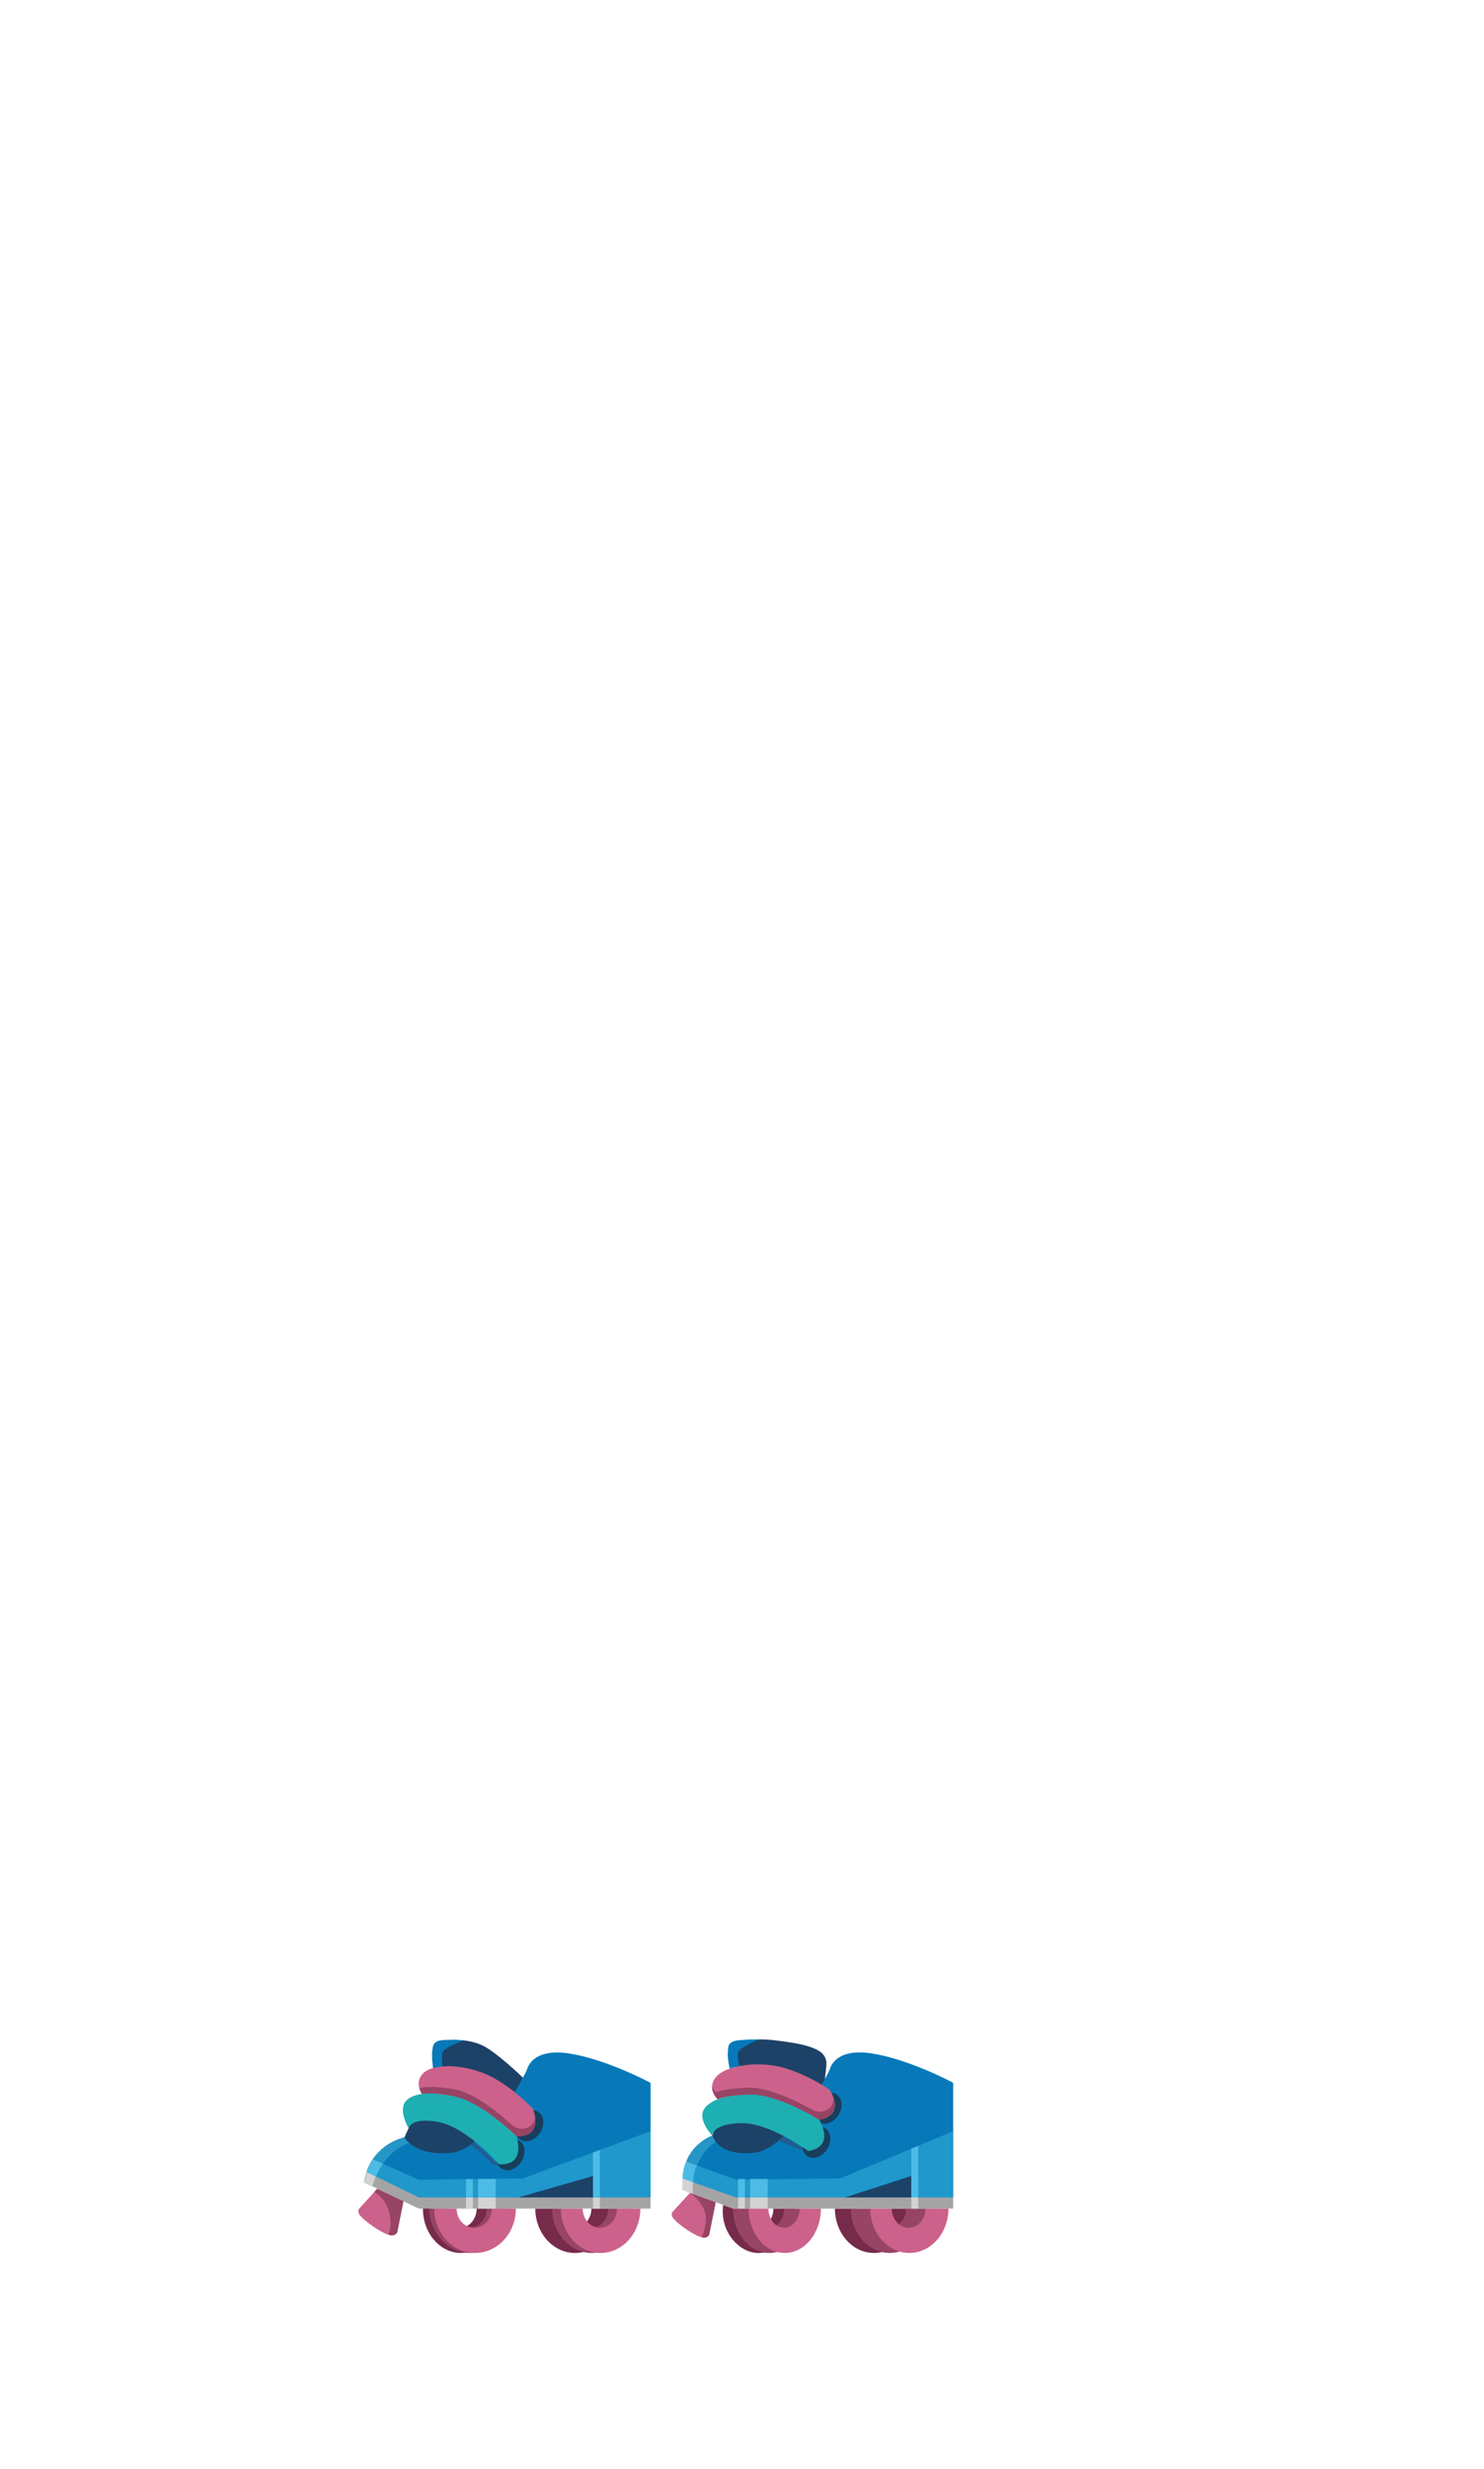 <svg xmlns="http://www.w3.org/2000/svg" width="249" height="414" fill="none" viewBox="0 0 249 414">
  <path fill="#1D4267" fill-rule="evenodd" d="m67.856 358.438 4.963-11.004s-1.083-4.804.771-5.112c1.854-.309 5.558-.622 8.339 1.239 2.781 1.86 5.808 4.857 5.808 4.857l-1.329 11.263-8.614 5.108h-6.83l-3.112-6.347.004-.004Z" clip-rule="evenodd"/>
  <path fill="#0779B9" fill-rule="evenodd" d="M67.857 358.438s1.842 3.26 7.958 2.56c5.422-.621 11.14-11.053 12.362-13.403.124-.235.226-.478.312-.729.283-.831 1.584-3.305 6.879-2.527 6.333.93 13.786 4.944 13.786 4.944v19.224H70.253l-8.741-4.265c.652-2.03 2.288-4.553 6.35-5.8l-.005-.004Z" clip-rule="evenodd"/>
  <path fill="#2098CC" fill-rule="evenodd" d="M109.154 357.388v11.119h-9.655l.057-3.598-12.588 3.598H70.252l-8.741-4.265s.242-.885 1.05-2.153l7.69 3.441 17.49-.214 21.416-7.928h-.004Z" clip-rule="evenodd"/>
  <path fill="#183E5B" d="M87.457 362.513c.835-1.285.712-2.851-.275-3.496-.987-.646-2.464-.127-3.299 1.158-.835 1.286-.712 2.852.275 3.497.987.646 2.464.127 3.299-1.159Zm3.16-4.865c.835-1.286.712-2.851-.275-3.497-.987-.646-2.464-.127-3.299 1.159-.835 1.285-.712 2.851.275 3.496.987.646 2.464.127 3.299-1.158Z"/>
  <path fill="#1EAFB2" fill-rule="evenodd" d="M68.563 356.882s-1.9-3.108-.37-4.644c1.933-1.939 7.745-1.42 11.584.618 3.84 2.037 6.87 5.347 6.87 5.347s1.777 5.039-2.932 4.726c0 0-5.329-6.121-10.037-7.052-4.71-.93-5.111 1-5.111 1l-.004.005Z" clip-rule="evenodd"/>
  <path fill="#CC628B" fill-rule="evenodd" d="M70.782 351.139s-1.324-1.906.206-3.441c1.931-1.939 7.744-1.42 11.583.617 3.84 2.038 6.87 5.348 6.87 5.348s1.912 4.849-2.797 4.54c0 0-5.964-5.854-10.5-6.698-4.238-.79-5.357-.366-5.357-.366h-.005Z" clip-rule="evenodd"/>
  <path fill="#974465" fill-rule="evenodd" d="M88.477 356.82c-.895.366-1.92.127-2.634-.519-1.776-1.605-6.152-5.401-9.7-5.952-4.947-.77-5.776-.132-5.776-.132l.419.926s1.12-.424 5.356.367c4.537.848 10.501 6.697 10.501 6.697 3.02.198 3.319-1.725 3.142-3.128-.106.716-.46 1.395-1.308 1.741Z" clip-rule="evenodd"/>
  <path fill="#0779B9" fill-rule="evenodd" d="M77.798 342.165s-3.375 1.194-3.548 2.021c-.172.828 0 2.334 0 2.334s-1.173.144-1.55.264c0 0-.312-1.923-.164-2.717.147-.795-.177-1.922 2.157-1.98 2.334-.058 3.105.078 3.105.078Z" clip-rule="evenodd"/>
  <path fill="#215D8E" fill-rule="evenodd" d="M79.04 359.607s2.965 2.573 3.449 3.19c.357.453 1.214.305 1.214.305s-3.638-3.421-4.16-3.874l-.508.379h.004Z" clip-rule="evenodd"/>
  <path fill="#772B4A" fill-rule="evenodd" d="M99.23 370.371c0 1.775-1.288 3.211-2.876 3.211-1.587 0-2.875-1.436-2.875-3.211H89.82c0 4.109 2.982 7.439 6.666 7.439 3.683 0 6.665-3.33 6.665-7.439H99.23Zm-19.256 0c0 1.775-1.25 3.211-2.789 3.211-1.538 0-2.79-1.436-2.79-3.211h-1.984l-1.42-.741c-.373 4.586 2.749 8.18 6.321 8.18 3.573 0 6.469-3.33 6.469-7.439h-3.807Z" clip-rule="evenodd"/>
  <path fill="#1D4267" fill-rule="evenodd" d="M99.496 368.507v-3.598l-12.527 3.598h12.527Z" clip-rule="evenodd"/>
  <path fill="#974465" fill-rule="evenodd" d="M81.668 370.371c0 1.775-1.325 3.211-2.957 3.211-1.633 0-2.957-1.436-2.957-3.211h-3.352l-.41-.214c0 4.109 3.068 7.653 6.854 7.653s6.854-3.33 6.854-7.439h-4.032Z" clip-rule="evenodd"/>
  <path fill="#772B4A" fill-rule="evenodd" d="M149.352 370.371c0 1.775-1.268 3.211-2.831 3.211-1.562 0-2.83-1.436-2.83-3.211h-3.601c0 4.109 2.937 7.439 6.559 7.439 3.622 0 6.558-3.33 6.558-7.439h-3.859.004Z" clip-rule="evenodd"/>
  <path fill="#CC628B" fill-rule="evenodd" d="M82.528 370.371c0 1.775-1.325 3.211-2.958 3.211-1.632 0-2.957-1.436-2.957-3.211h-3.761c0 4.109 3.068 7.439 6.854 7.439s6.854-3.33 6.854-7.439h-4.032Z" clip-rule="evenodd"/>
  <path fill="#974465" fill-rule="evenodd" d="M102.05 370.371c0 1.775-1.288 3.211-2.875 3.211-1.588 0-2.876-1.436-2.876-3.211h-3.658c0 4.109 2.982 7.439 6.665 7.439s6.665-3.33 6.665-7.439h-3.921Z" clip-rule="evenodd"/>
  <path fill="#772B4A" fill-rule="evenodd" d="M129.762 370.371c0 1.775-1.173 3.211-2.616 3.211-1.444 0-2.617-1.436-2.617-3.211h-1.526l-1.662-.613c-.611 4.335 2.572 8.056 5.923 8.056 3.352 0 6.067-3.33 6.067-7.439h-3.569v-.004Z" clip-rule="evenodd"/>
  <path fill="#CC628B" fill-rule="evenodd" d="M103.523 370.371c0 1.775-1.288 3.211-2.876 3.211-1.587 0-2.875-1.436-2.875-3.211h-3.659c0 4.109 2.982 7.439 6.666 7.439 3.683 0 6.665-3.33 6.665-7.439h-3.921Z" clip-rule="evenodd"/>
  <path fill="#974465" fill-rule="evenodd" d="M131.568 370.371c0 1.775-1.173 3.211-2.616 3.211-1.444 0-2.617-1.436-2.617-3.211h-3.331c0 4.109 2.715 7.439 6.066 7.439 3.352 0 6.067-3.33 6.067-7.439h-3.569Z" clip-rule="evenodd"/>
  <path fill="#CC628B" fill-rule="evenodd" d="M134.166 370.371c0 1.775-1.173 3.211-2.617 3.211s-2.617-1.436-2.617-3.211h-3.33c0 4.109 2.715 7.439 6.066 7.439s6.067-3.33 6.067-7.439h-3.569Z" clip-rule="evenodd"/>
  <path fill="#974465" fill-rule="evenodd" d="M152.02 370.371c0 1.775-1.268 3.211-2.831 3.211-1.562 0-2.83-1.436-2.83-3.211h-3.601c0 4.109 2.937 7.439 6.559 7.439 3.621 0 6.558-3.33 6.558-7.439h-3.859.004Z" clip-rule="evenodd"/>
  <path fill="#CC628B" fill-rule="evenodd" d="M155.285 370.371c0 1.775-1.267 3.211-2.83 3.211-1.563 0-2.83-1.436-2.83-3.211h-3.602c0 4.109 2.937 7.439 6.559 7.439 3.622 0 6.559-3.33 6.559-7.439h-3.86.004Z" clip-rule="evenodd"/>
  <path fill="#A5A4A4" fill-rule="evenodd" d="m61.511 364.242 8.74 4.265h38.902v1.864H70.252l-9.135-4.404.394-1.725Z" clip-rule="evenodd"/>
  <path fill="#CC628B" fill-rule="evenodd" d="m63.302 367.045 4.393 2.091-.984 4.911c-.045.667-.697.914-1.346.758-1.398-.338-3.99-2.194-4.84-3.153-.365-.412-.599-.902-.23-1.309l3.007-3.302v.004Z" clip-rule="evenodd"/>
  <path fill="#974465" fill-rule="evenodd" d="m63.3 367.045-.491.539c2.293 1.314 3.338 4.553 2.383 7.176.057.016.115.037.172.049.648.156 1.3-.091 1.345-.757l.985-4.911-4.393-2.092v-.004Z" clip-rule="evenodd"/>
  <path fill="#1D4267" fill-rule="evenodd" d="m119.508 358.129 4.094-10.695s-1.083-4.804.771-5.112c1.854-.309 3.294-.511 6.6-.054 2.108.292 4.914.663 6.575 1.745a2.475 2.475 0 0 1 1.112 2.367l-1.473 13.297-8.614 5.108h-6.829l-2.244-6.656h.008Z" clip-rule="evenodd"/>
  <path fill="#0779B9" fill-rule="evenodd" d="M119.511 358.129s.972 3.565 7.088 2.865c6.116-.7 12.601-13.873 12.601-13.873s.619-3.721 6.948-2.791c6.329.931 13.786 4.944 13.786 4.944v19.224h-38.901l-6.506-3.173c.16-1.581.644-5.303 4.984-7.2v.004Z" clip-rule="evenodd"/>
  <path fill="#2098CC" fill-rule="evenodd" d="M159.935 357.388v11.119h-7.194l.057-3.598-11.025 3.598h-18.278l-8.905-3.067c.09.029-.099-1.433.57-2.931l8.339 3.017 17.49-.214 18.954-7.928-.008.004Z" clip-rule="evenodd"/>
  <path fill="#183E5B" d="M138.769 360.418c.835-1.285.712-2.851-.275-3.496-.986-.646-2.463-.127-3.298 1.158-.835 1.286-.712 2.851.274 3.497.987.646 2.464.127 3.299-1.159Zm1.887-5.698c.835-1.285.712-2.851-.275-3.496-.987-.646-2.464-.127-3.299 1.158-.835 1.286-.712 2.851.275 3.497.987.646 2.464.127 3.299-1.159Z"/>
  <path fill="#1EAFB2" fill-rule="evenodd" d="M119.511 358.129s-2.531-2.614-1.37-4.45c1.46-2.313 7.247-3.083 11.435-1.935 4.188 1.149 7.872 3.713 7.872 3.713s2.83 4.524-1.834 5.257c0 0-6.53-4.808-11.329-4.68-4.799.127-4.77 2.095-4.77 2.095h-.004Z" clip-rule="evenodd"/>
  <path fill="#CC628B" fill-rule="evenodd" d="M120.434 352.041s-1.71-1.569-.55-3.401c1.461-2.313 7.248-3.083 11.436-1.934 4.188 1.148 7.872 3.713 7.872 3.713s2.92 4.314-1.744 5.042c0 0-7.092-4.404-11.706-4.235-4.307.156-5.308.815-5.308.815Z" clip-rule="evenodd"/>
  <path fill="#974465" fill-rule="evenodd" d="M138.932 353.704c-.792.551-1.842.543-2.683.07-2.084-1.178-7.174-3.816-10.763-3.685-4.307.157-5.308.815-5.308.815s-.414-.382-.697-.987c-.025 1.226.952 2.124.952 2.124s1-.659 5.307-.815c4.611-.169 11.707 4.235 11.707 4.235 2.99-.469 2.863-2.408 2.383-3.741.049.724-.148 1.461-.898 1.988v-.004Z" clip-rule="evenodd"/>
  <path fill="#0779B9" fill-rule="evenodd" d="M127.283 342.029s-3.31 1.367-3.441 2.203c-.131.835.172 2.239.172 2.239s-1.054.214-1.587.436c0 0-.41-1.901-.304-2.704.107-.803-.275-1.91 2.055-2.087 2.326-.177 3.105-.083 3.105-.083v-.004Z" clip-rule="evenodd"/>
  <path fill="#215D8E" fill-rule="evenodd" d="M130.641 358.977s3.371 1.437 4.167 1.741l-.144-.469s-1.726-1.33-3.26-1.968l-.763.7v-.004Z" clip-rule="evenodd"/>
  <path fill="#1D4267" fill-rule="evenodd" d="M152.914 368.507v-3.598l-11.144 3.598h11.144Z" clip-rule="evenodd"/>
  <path fill="#A5A4A4" fill-rule="evenodd" d="m114.524 365.333 8.971 3.174h36.44v1.864h-36.936l-8.495-3.149.02-1.889Z" clip-rule="evenodd"/>
  <path fill="#CC628B" fill-rule="evenodd" d="m115.776 367.72 4.225 2.013-.947 4.726c-.041.642-.673.881-1.292.729-1.346-.326-3.84-2.108-4.66-3.034-.349-.395-.574-.869-.221-1.26l2.895-3.178v.004Z" clip-rule="evenodd"/>
  <path fill="#974465" fill-rule="evenodd" d="M115.778 367.72s2.042 1.445 2.53 3.314-.574 4.15-.549 4.158c.623.152 1.251-.087 1.292-.729l1.038-5.17-4.316-1.573h.005Z" clip-rule="evenodd"/>
  <path fill="#0779B9" fill-rule="evenodd" d="M62.504 366.634s1.431-5.759 6.181-7.266c0 0-.582-.346-.828-.93 0 0-5.747 1.103-6.744 7.525l1.39.671Z" clip-rule="evenodd"/>
  <path fill="#0779B9" d="M68.688 359.368c-.59-.506-.829-.93-.829-.93.247.58.829.93.829.93Zm-5.228 1.622a8.241 8.241 0 0 0-.898 1.095l.017.008c.275-.412.574-.778.886-1.103h-.004Zm-1.948 3.252s0-.012.004-.017c0 .005-.004.013-.004.017Zm.121-.354c.14-.366.418-.996.91-1.77a8.462 8.462 0 0 0-.91 1.77Z"/>
  <path fill="#86559C" d="M61.516 364.221Zm1.044-2.136-.02.034c.008-.013.016-.021.02-.034Z"/>
  <path fill="#86559C" d="M61.528 364.25a9.023 9.023 0 0 1 1.05-2.157l-.016-.008s-.017.02-.02.033a10.014 10.014 0 0 0-.911 1.77c-.041.111-.082.222-.115.333l-.004.017.016.008v.004Z"/>
  <path fill="#A5A4A4" d="m61.51 364.242-.06.263c.024-.086.048-.172.077-.255l-.016-.008Zm.02.009-.018-.009.017.009Z"/>
  <path fill="#0779B9" d="M63.46 360.99c.998-1.017 2.405-1.939 4.394-2.552 0 0-2.424.469-4.393 2.552Zm-2.343 4.977.332-1.462a9.998 9.998 0 0 0-.332 1.462Zm1.387.667-1.387-.667 1.387.667Z"/>
  <path fill="#2696C7" d="M64.268 362.851c.964-1.417 2.387-2.837 4.418-3.483 0 0-.583-.346-.829-.93-1.993.613-3.4 1.535-4.393 2.552a8.69 8.69 0 0 0-.886 1.103l1.69.758Z"/>
  <path fill="#0779B9" d="m61.527 364.25 1.559.758-1.559-.758Z"/>
  <path fill="#4DBCE5" d="m61.527 364.25 1.555.758c.275-.638.664-1.396 1.185-2.162l-1.69-.757a8.786 8.786 0 0 0-1.05 2.157v.004Z"/>
  <path fill="#D3D3D3" d="M61.527 364.25a4.94 4.94 0 0 0-.078.255l-.332 1.462 1.39.671s.169-.675.58-1.626l-1.556-.758-.004-.004Z"/>
  <path fill="#2696C7" d="M116.936 363.155c.997-2.083 1.686-3.021 3.163-3.989 0 0-.32-.436-.566-1.016-1.994.613-3.995 2.947-4.377 4.359l1.78.646Z"/>
  <path fill="#4DBCE5" d="m114.527 365.333 1.776.63c.037-.803.115-2.046.636-2.808l-1.776-.654c-.414.613-.607 1.832-.636 2.828v.004Z"/>
  <path fill="#D3D3D3" d="M114.525 365.333c-.029.082 0 1.074-.025 1.161v.728l1.747.651s-.061-.523.05-1.91l-1.776-.63h.004Z"/>
  <path fill="#0779B9" d="m61.527 364.25 1.559.758-1.559-.758Z"/>
  <path fill="#D3D3D3" d="M79.344 368.507h-1.156v1.864h1.156v-1.864Zm21.309 0h-1.157v1.864h1.157v-1.864Z"/>
  <path fill="#4DBCE5" d="M100.657 368.507h-1.16v-7.546l1.16-.428v7.974Z"/>
  <path fill="#D3D3D3" d="M83.164 368.507h-2.945v1.864h2.945v-1.864Z"/>
  <path fill="#4DBCE5" d="M79.344 365.403h-1.156v3.104h1.156v-3.104Zm3.82 0h-2.945v3.104h2.945v-3.104Zm70.907 3.104h-1.157v-8.184l1.157-.482v8.666Zm-29.078-3.104h-1.157v3.104h1.157v-3.104Zm3.819 0h-2.945v3.104h2.945v-3.104Z"/>
  <path fill="#D3D3D3" d="M124.993 368.507h-1.157v1.864h1.157v-1.864Zm29.078 0h-1.157v1.864h1.157v-1.864Zm-25.259 0h-2.945v1.864h2.945v-1.864Z"/>
</svg>
